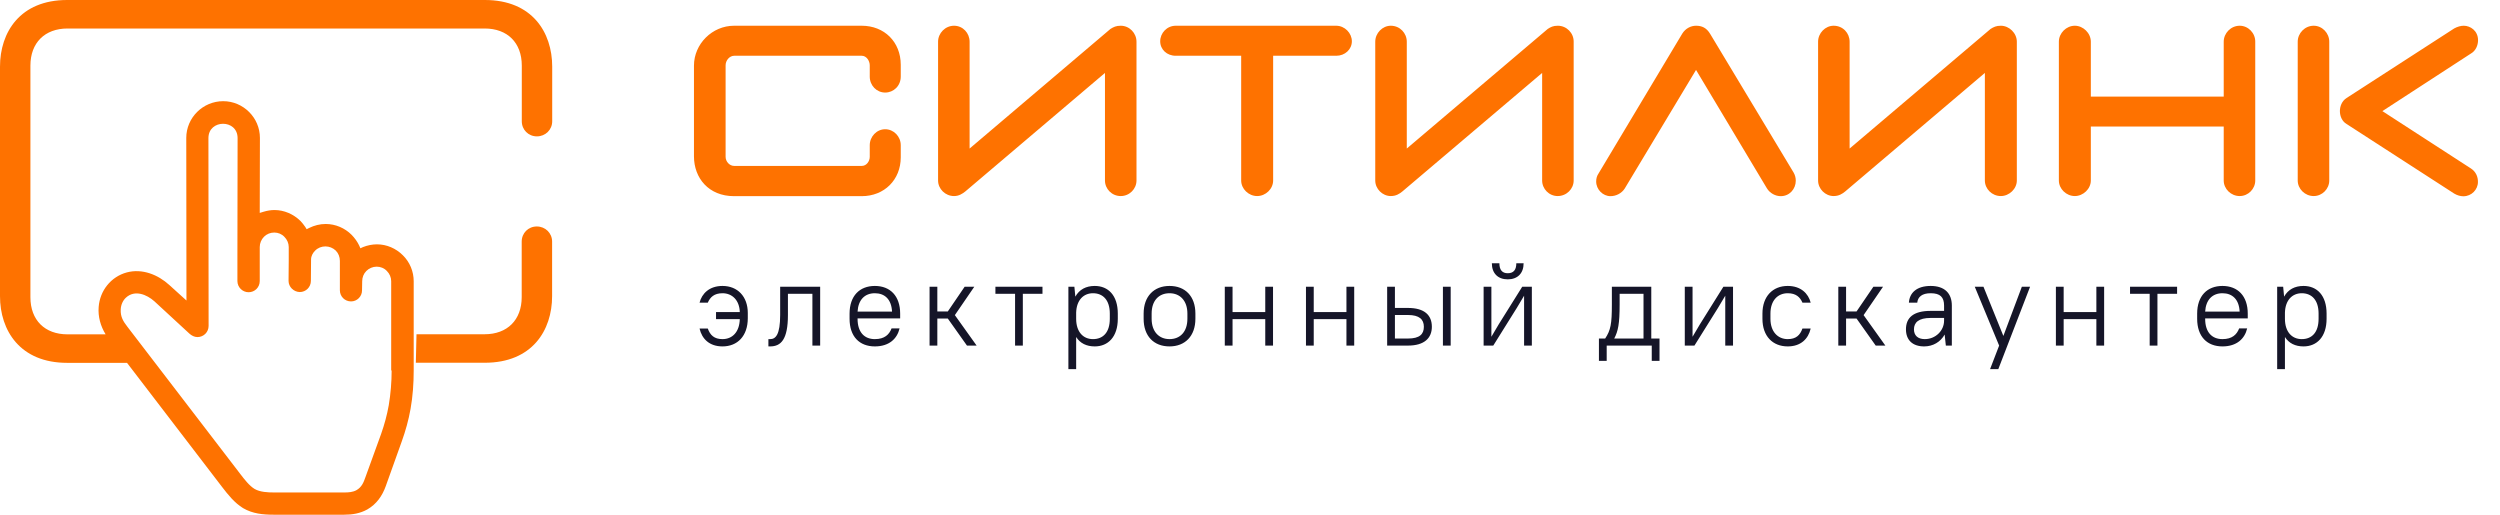 <svg xmlns:xlink="http://www.w3.org/1999/xlink" width="340" height="70" viewBox="0 0 340 70" fill="none"
     xmlns="http://www.w3.org/2000/svg">
  <path fill-rule="evenodd" clip-rule="evenodd"
        d="M181.724 3.5H159.902C158.691 3.5 157.787 4.506 157.787 5.615C157.787 6.724 158.691 7.584 159.902 7.584H168.8V24.548C168.8 25.686 169.806 26.663 170.973 26.663C172.14 26.663 173.147 25.686 173.147 24.548V7.584H181.738C182.905 7.584 183.853 6.724 183.853 5.615C183.853 4.506 182.891 3.5 181.724 3.5ZM152.419 3.5C151.777 3.5 151.441 3.675 151.018 3.938L131.866 20.202V5.674C131.866 4.507 130.962 3.5 129.751 3.5C128.555 3.5 127.578 4.507 127.578 5.674V24.549C127.578 25.687 128.555 26.664 129.751 26.664C130.393 26.664 130.86 26.372 131.283 26.037L150.275 9.919V24.549C150.275 25.687 151.208 26.664 152.419 26.664C153.615 26.664 154.563 25.687 154.563 24.549V5.674C154.563 4.507 153.615 3.5 152.419 3.5ZM99.834 3.5H117.192C120.27 3.5 122.502 5.703 122.502 8.81V10.414C122.502 11.683 121.524 12.588 120.387 12.588C119.22 12.588 118.286 11.625 118.286 10.414V8.883C118.286 8.285 117.848 7.584 117.207 7.584H99.849C99.221 7.584 98.682 8.212 98.682 8.883V21.325C98.682 21.967 99.207 22.565 99.849 22.565H117.207C117.848 22.565 118.286 21.923 118.286 21.325V19.75C118.286 18.583 119.22 17.576 120.387 17.576C121.524 17.576 122.502 18.539 122.502 19.75V21.398C122.502 24.447 120.27 26.678 117.192 26.678H99.834C96.377 26.678 94.379 24.213 94.379 21.267V8.926C94.379 5.98 96.858 3.5 99.834 3.5ZM314.663 3.5C313.467 3.5 312.49 4.506 312.49 5.673V24.548C312.49 25.686 313.467 26.663 314.663 26.663C315.83 26.663 316.779 25.686 316.779 24.548V5.673C316.779 4.506 315.83 3.5 314.663 3.5ZM270.715 3.938C271.138 3.675 271.474 3.5 272.116 3.5C273.253 3.5 274.289 4.506 274.289 5.673V24.548C274.289 25.686 273.253 26.663 272.116 26.663C270.905 26.663 269.942 25.686 269.942 24.548V9.918L250.95 26.036C250.542 26.372 250.075 26.663 249.375 26.663C248.237 26.663 247.26 25.686 247.26 24.548V5.673C247.26 4.506 248.237 3.5 249.375 3.5C250.644 3.5 251.548 4.506 251.548 5.673V20.202L270.715 3.938ZM304.599 3.5C303.403 3.5 302.425 4.506 302.425 5.673V13.142H284.353V5.673C284.353 4.506 283.317 3.5 282.179 3.5C281.012 3.5 280.006 4.506 280.006 5.673V24.548C280.006 25.686 281.012 26.663 282.179 26.663C283.317 26.663 284.353 25.686 284.353 24.548V17.211H302.425V24.548C302.425 25.686 303.403 26.663 304.599 26.663C305.766 26.663 306.714 25.686 306.714 24.548V5.673C306.729 4.506 305.766 3.5 304.599 3.5ZM324.003 15.111L336.051 22.915C336.708 23.338 337.014 24.038 336.999 24.753C336.999 25.788 336.124 26.693 335.016 26.693C334.607 26.693 334.17 26.561 333.776 26.328L319.131 16.861C318.533 16.511 318.226 15.811 318.226 15.111C318.226 14.469 318.489 13.74 319.131 13.331L333.776 3.865C334.199 3.631 334.666 3.5 335.074 3.5C335.949 3.5 337.014 4.171 337.014 5.469C337.014 6.169 336.693 6.913 336.051 7.278L324.003 15.111ZM232.6 4.638C232.089 3.763 231.433 3.5 230.66 3.5C229.959 3.5 229.23 3.865 228.793 4.565L217.415 23.572C217.182 23.907 217.08 24.272 217.08 24.68C217.08 25.789 218.013 26.678 219.02 26.678C219.793 26.678 220.551 26.285 220.96 25.643L230.66 9.51L240.301 25.614C240.71 26.285 241.468 26.678 242.183 26.678C243.379 26.678 244.225 25.701 244.225 24.578C244.225 24.17 244.123 23.805 243.933 23.47L232.6 4.638ZM210.489 3.938C210.898 3.675 211.219 3.5 211.861 3.5C213.071 3.5 214.034 4.506 214.019 5.673V24.548C214.019 25.686 213.057 26.663 211.846 26.663C210.664 26.663 209.731 25.686 209.731 24.548V9.918L190.725 26.036C190.316 26.372 189.849 26.663 189.149 26.663C188.011 26.663 187.034 25.686 187.034 24.548V5.673C187.034 4.506 188.011 3.5 189.149 3.5C190.389 3.5 191.323 4.506 191.323 5.673V20.202L210.489 3.938Z"
        fill="#FE7200"></path>
  <path fill-rule="evenodd" clip-rule="evenodd"
        d="M73.006 30.8C74.163 30.8 75.087 31.697 75.087 32.855V40.268C75.087 44.938 72.369 49.334 65.93 49.334H58.53H56.553L56.644 45.458H58.53H65.904C68.987 45.458 70.951 43.52 70.951 40.411V32.855C70.951 31.697 71.848 30.8 73.006 30.8ZM17.274 49.347L30.195 66.216C31.015 67.282 31.884 68.384 33.06 69.106C34.358 69.865 35.754 70 37.247 70H46.798C47.925 70 48.965 69.829 49.945 69.29C51.206 68.567 51.99 67.441 52.467 66.106C53.202 64.086 53.925 62.066 54.635 60.045C55.161 58.588 55.565 57.131 55.835 55.613C56.141 53.898 56.263 52.135 56.263 50.384V38.25C56.263 36.927 55.737 35.642 54.782 34.711C53.851 33.781 52.59 33.23 51.267 33.23C50.618 33.23 49.982 33.364 49.382 33.597L49.014 33.768L48.843 33.377C48.586 32.85 48.231 32.36 47.827 31.944C46.896 31.013 45.635 30.462 44.288 30.462C43.504 30.462 42.745 30.658 42.047 31.001L41.704 31.172L41.508 30.854C41.313 30.573 41.092 30.291 40.859 30.046C39.904 29.115 38.643 28.564 37.321 28.564C36.843 28.564 36.341 28.65 35.888 28.785L35.325 28.956L35.349 18.756C35.349 16.002 33.084 13.761 30.354 13.761C27.599 13.761 25.333 16.002 25.333 18.756L25.358 40.87L23.031 38.764C21.489 37.356 19.346 36.487 17.24 37.05C15.085 37.638 13.591 39.523 13.419 41.74C13.31 43.066 13.679 44.352 14.363 45.471H12.525H9.183C6.087 45.471 4.136 43.533 4.136 40.424V8.923C4.136 5.814 6.1 3.876 9.183 3.876H65.917C69.013 3.876 70.964 5.814 70.964 8.923V16.492C70.964 17.65 71.861 18.547 73.019 18.547C74.177 18.547 75.1 17.65 75.1 16.492V9.066C75.1 4.409 72.382 0 65.943 0H9.131C2.718 0 0 4.396 0 9.066V40.281C0 44.938 2.718 49.347 9.131 49.347H15.335H17.274ZM52.871 55.111C53.129 53.556 53.263 51.964 53.263 50.384H53.202V38.238C53.202 37.723 52.982 37.221 52.614 36.854C52.247 36.462 51.745 36.266 51.231 36.266C50.692 36.266 50.19 36.487 49.822 36.854C49.455 37.221 49.259 37.723 49.259 38.238L49.235 39.499C49.235 40.319 48.561 40.993 47.741 40.993C46.896 40.993 46.223 40.319 46.223 39.474V35.483C46.223 34.944 46.027 34.442 45.659 34.075C45.268 33.707 44.778 33.511 44.251 33.511C43.737 33.511 43.235 33.707 42.868 34.075C42.537 34.393 42.304 34.834 42.304 35.287L42.28 38.201C42.28 39.046 41.606 39.719 40.762 39.719C39.941 39.695 39.243 39.021 39.243 38.201L39.268 35.483V33.597C39.268 33.083 39.047 32.581 38.68 32.213C38.313 31.822 37.823 31.626 37.296 31.626C36.782 31.626 36.28 31.822 35.913 32.189C35.545 32.556 35.325 33.07 35.325 33.597V38.225C35.325 39.07 34.651 39.744 33.807 39.744C32.986 39.744 32.288 39.07 32.288 38.225V34.687L32.313 18.781C32.313 16.173 28.346 16.197 28.346 18.781L28.37 44.323C28.37 45.168 27.697 45.842 26.852 45.842C26.448 45.842 26.056 45.646 25.75 45.364L20.999 40.98C19.958 40.05 18.329 39.376 17.13 40.478C16.701 40.87 16.444 41.47 16.419 42.082C16.37 43.099 16.762 43.711 17.35 44.47L32.607 64.368C32.644 64.416 32.682 64.465 32.721 64.516C33.246 65.198 33.92 66.076 34.627 66.498C35.362 66.927 36.427 66.976 37.272 66.976H46.823C47.386 66.976 47.986 66.939 48.488 66.657C49.198 66.241 49.443 65.629 49.7 64.894L51.831 59.017C52.284 57.731 52.639 56.433 52.871 55.111Z"
        fill="#FE7200"></path>
  <path
    d="M97.38 43.4H100.612C100.564 45.176 99.588 46.12 98.26 46.12C97.124 46.12 96.58 45.576 96.26 44.68H95.14C95.46 46.088 96.484 47.112 98.26 47.112C100.292 47.112 101.7 45.704 101.7 43.272V42.568C101.7 40.328 100.308 38.888 98.26 38.888C96.484 38.888 95.46 39.912 95.14 41.16H96.26C96.58 40.424 97.124 39.88 98.26 39.88C99.572 39.88 100.564 40.824 100.612 42.44H97.38V43.4ZM104.502 47.112H104.742C106.214 47.112 107.158 46.168 107.158 42.84V39.96H110.486V47H111.542V39H106.102V42.84C106.102 45.512 105.494 46.12 104.742 46.12H104.502V47.112ZM118.981 47.112C120.949 47.112 122.021 46.04 122.341 44.664H121.253C120.933 45.496 120.309 46.12 118.981 46.12C117.557 46.12 116.629 45.192 116.629 43.352V43.304H122.421V42.648C122.421 40.248 121.061 38.888 118.981 38.888C116.901 38.888 115.541 40.248 115.541 42.648V43.352C115.541 45.768 116.885 47.112 118.981 47.112ZM118.981 39.88C120.325 39.88 121.237 40.712 121.317 42.376H116.629C116.725 40.776 117.605 39.88 118.981 39.88ZM131.509 47H132.821L129.861 42.856L132.501 39H131.189L128.901 42.36H127.477V39H126.421V47H127.477V43.32H128.901L131.509 47ZM135.377 39.96H138.049V47H139.105V39.96H141.777V39H135.377V39.96ZM148.885 47.112C150.709 47.112 152.021 45.8 152.021 43.352V42.648C152.021 40.184 150.725 38.888 148.885 38.888C147.701 38.888 146.789 39.368 146.245 40.344L146.117 39H145.301V50.2H146.357V45.832C146.901 46.696 147.781 47.112 148.885 47.112ZM148.645 46.12C147.301 46.12 146.357 45.128 146.357 43.352V42.52C146.405 40.808 147.365 39.88 148.645 39.88C150.005 39.88 150.933 40.808 150.933 42.648V43.352C150.933 45.208 150.021 46.12 148.645 46.12ZM159.054 47.112C161.166 47.112 162.574 45.704 162.574 43.352V42.648C162.574 40.28 161.182 38.888 159.054 38.888C156.942 38.888 155.534 40.296 155.534 42.648V43.352C155.534 45.72 156.926 47.112 159.054 47.112ZM159.054 46.12C157.63 46.12 156.622 45.112 156.622 43.352V42.648C156.622 40.872 157.614 39.88 159.054 39.88C160.478 39.88 161.486 40.888 161.486 42.648V43.352C161.486 45.128 160.494 46.12 159.054 46.12ZM172.075 47H173.131V39H172.075V42.44H167.627V39H166.571V47H167.627V43.4H172.075V47ZM183.116 47H184.172V39H183.116V42.44H178.668V39H177.612V47H178.668V43.4H183.116V47ZM188.653 47H191.485C193.709 47 194.733 45.976 194.733 44.44C194.733 42.872 193.741 41.88 191.485 41.88H189.709V39H188.653V47ZM191.485 42.84C193.037 42.84 193.645 43.448 193.645 44.44C193.645 45.448 193.069 46.04 191.485 46.04H189.709V42.84H191.485ZM196.237 47H197.293V39H196.237V47ZM207.276 47H208.332V39H207.02L203.82 44.12L202.828 45.8V39H201.772V47H203.084L206.284 41.88L207.276 40.216V47ZM205.052 37.992C206.38 37.992 207.212 37.176 207.212 35.8H206.22C206.22 36.744 205.804 37.16 205.052 37.16C204.332 37.16 203.916 36.744 203.916 35.8H202.892C202.892 37.176 203.724 37.992 205.052 37.992ZM224.638 49.08H225.694V46.04H224.574V39H219.214V41.4C219.214 44.056 219.054 44.904 218.302 46.04H217.454V49.08H218.51V47H224.638V49.08ZM220.27 41.4V39.96H223.518V46.04H219.534C220.062 45.032 220.27 44.056 220.27 41.4ZM234.635 47H235.691V39H234.379L231.179 44.12L230.187 45.8V39H229.131V47H230.443L233.643 41.88L234.635 40.216V47ZM243.132 47.112C244.908 47.112 245.932 46.088 246.252 44.68H245.132C244.812 45.576 244.268 46.12 243.132 46.12C241.788 46.12 240.78 45.112 240.78 43.352V42.648C240.78 40.872 241.772 39.88 243.132 39.88C244.268 39.88 244.812 40.424 245.132 41.16H246.252C245.932 39.912 244.908 38.888 243.132 38.888C241.1 38.888 239.692 40.296 239.692 42.648V43.352C239.692 45.72 241.084 47.112 243.132 47.112ZM255.098 47H256.41L253.45 42.856L256.09 39H254.778L252.49 42.36H251.066V39H250.01V47H251.066V43.32H252.49L255.098 47ZM261.69 47.112C262.89 47.112 263.914 46.504 264.474 45.496L264.634 47H265.45V41.56C265.45 39.88 264.458 38.888 262.57 38.888C260.65 38.888 259.69 39.848 259.61 41.16H260.746C260.826 40.376 261.402 39.88 262.57 39.88C263.866 39.88 264.394 40.408 264.394 41.56V42.28H262.57C260.17 42.28 259.21 43.24 259.21 44.792C259.21 46.232 260.09 47.112 261.69 47.112ZM261.77 46.12C260.81 46.12 260.298 45.608 260.298 44.792C260.298 43.864 260.922 43.24 262.57 43.24H264.394V43.608C264.394 44.968 263.242 46.12 261.77 46.12ZM270.65 50.2H271.77L276.09 39H274.97L272.458 45.688L269.754 39H268.57L271.882 47L270.65 50.2ZM285.106 47H286.162V39H285.106V42.44H280.658V39H279.602V47H280.658V43.4H285.106V47ZM289.684 39.96H292.356V47H293.412V39.96H296.084V39H289.684V39.96ZM302.254 47.112C304.222 47.112 305.294 46.04 305.614 44.664H304.526C304.206 45.496 303.582 46.12 302.254 46.12C300.83 46.12 299.902 45.192 299.902 43.352V43.304H305.694V42.648C305.694 40.248 304.334 38.888 302.254 38.888C300.174 38.888 298.814 40.248 298.814 42.648V43.352C298.814 45.768 300.158 47.112 302.254 47.112ZM302.254 39.88C303.598 39.88 304.51 40.712 304.59 42.376H299.902C299.998 40.776 300.878 39.88 302.254 39.88ZM313.279 47.112C315.103 47.112 316.415 45.8 316.415 43.352V42.648C316.415 40.184 315.119 38.888 313.279 38.888C312.095 38.888 311.183 39.368 310.639 40.344L310.511 39H309.695V50.2H310.751V45.832C311.295 46.696 312.175 47.112 313.279 47.112ZM313.039 46.12C311.695 46.12 310.751 45.128 310.751 43.352V42.52C310.799 40.808 311.759 39.88 313.039 39.88C314.399 39.88 315.327 40.808 315.327 42.648V43.352C315.327 45.208 314.415 46.12 313.039 46.12Z"
    fill="#151528"></path>
</svg>
